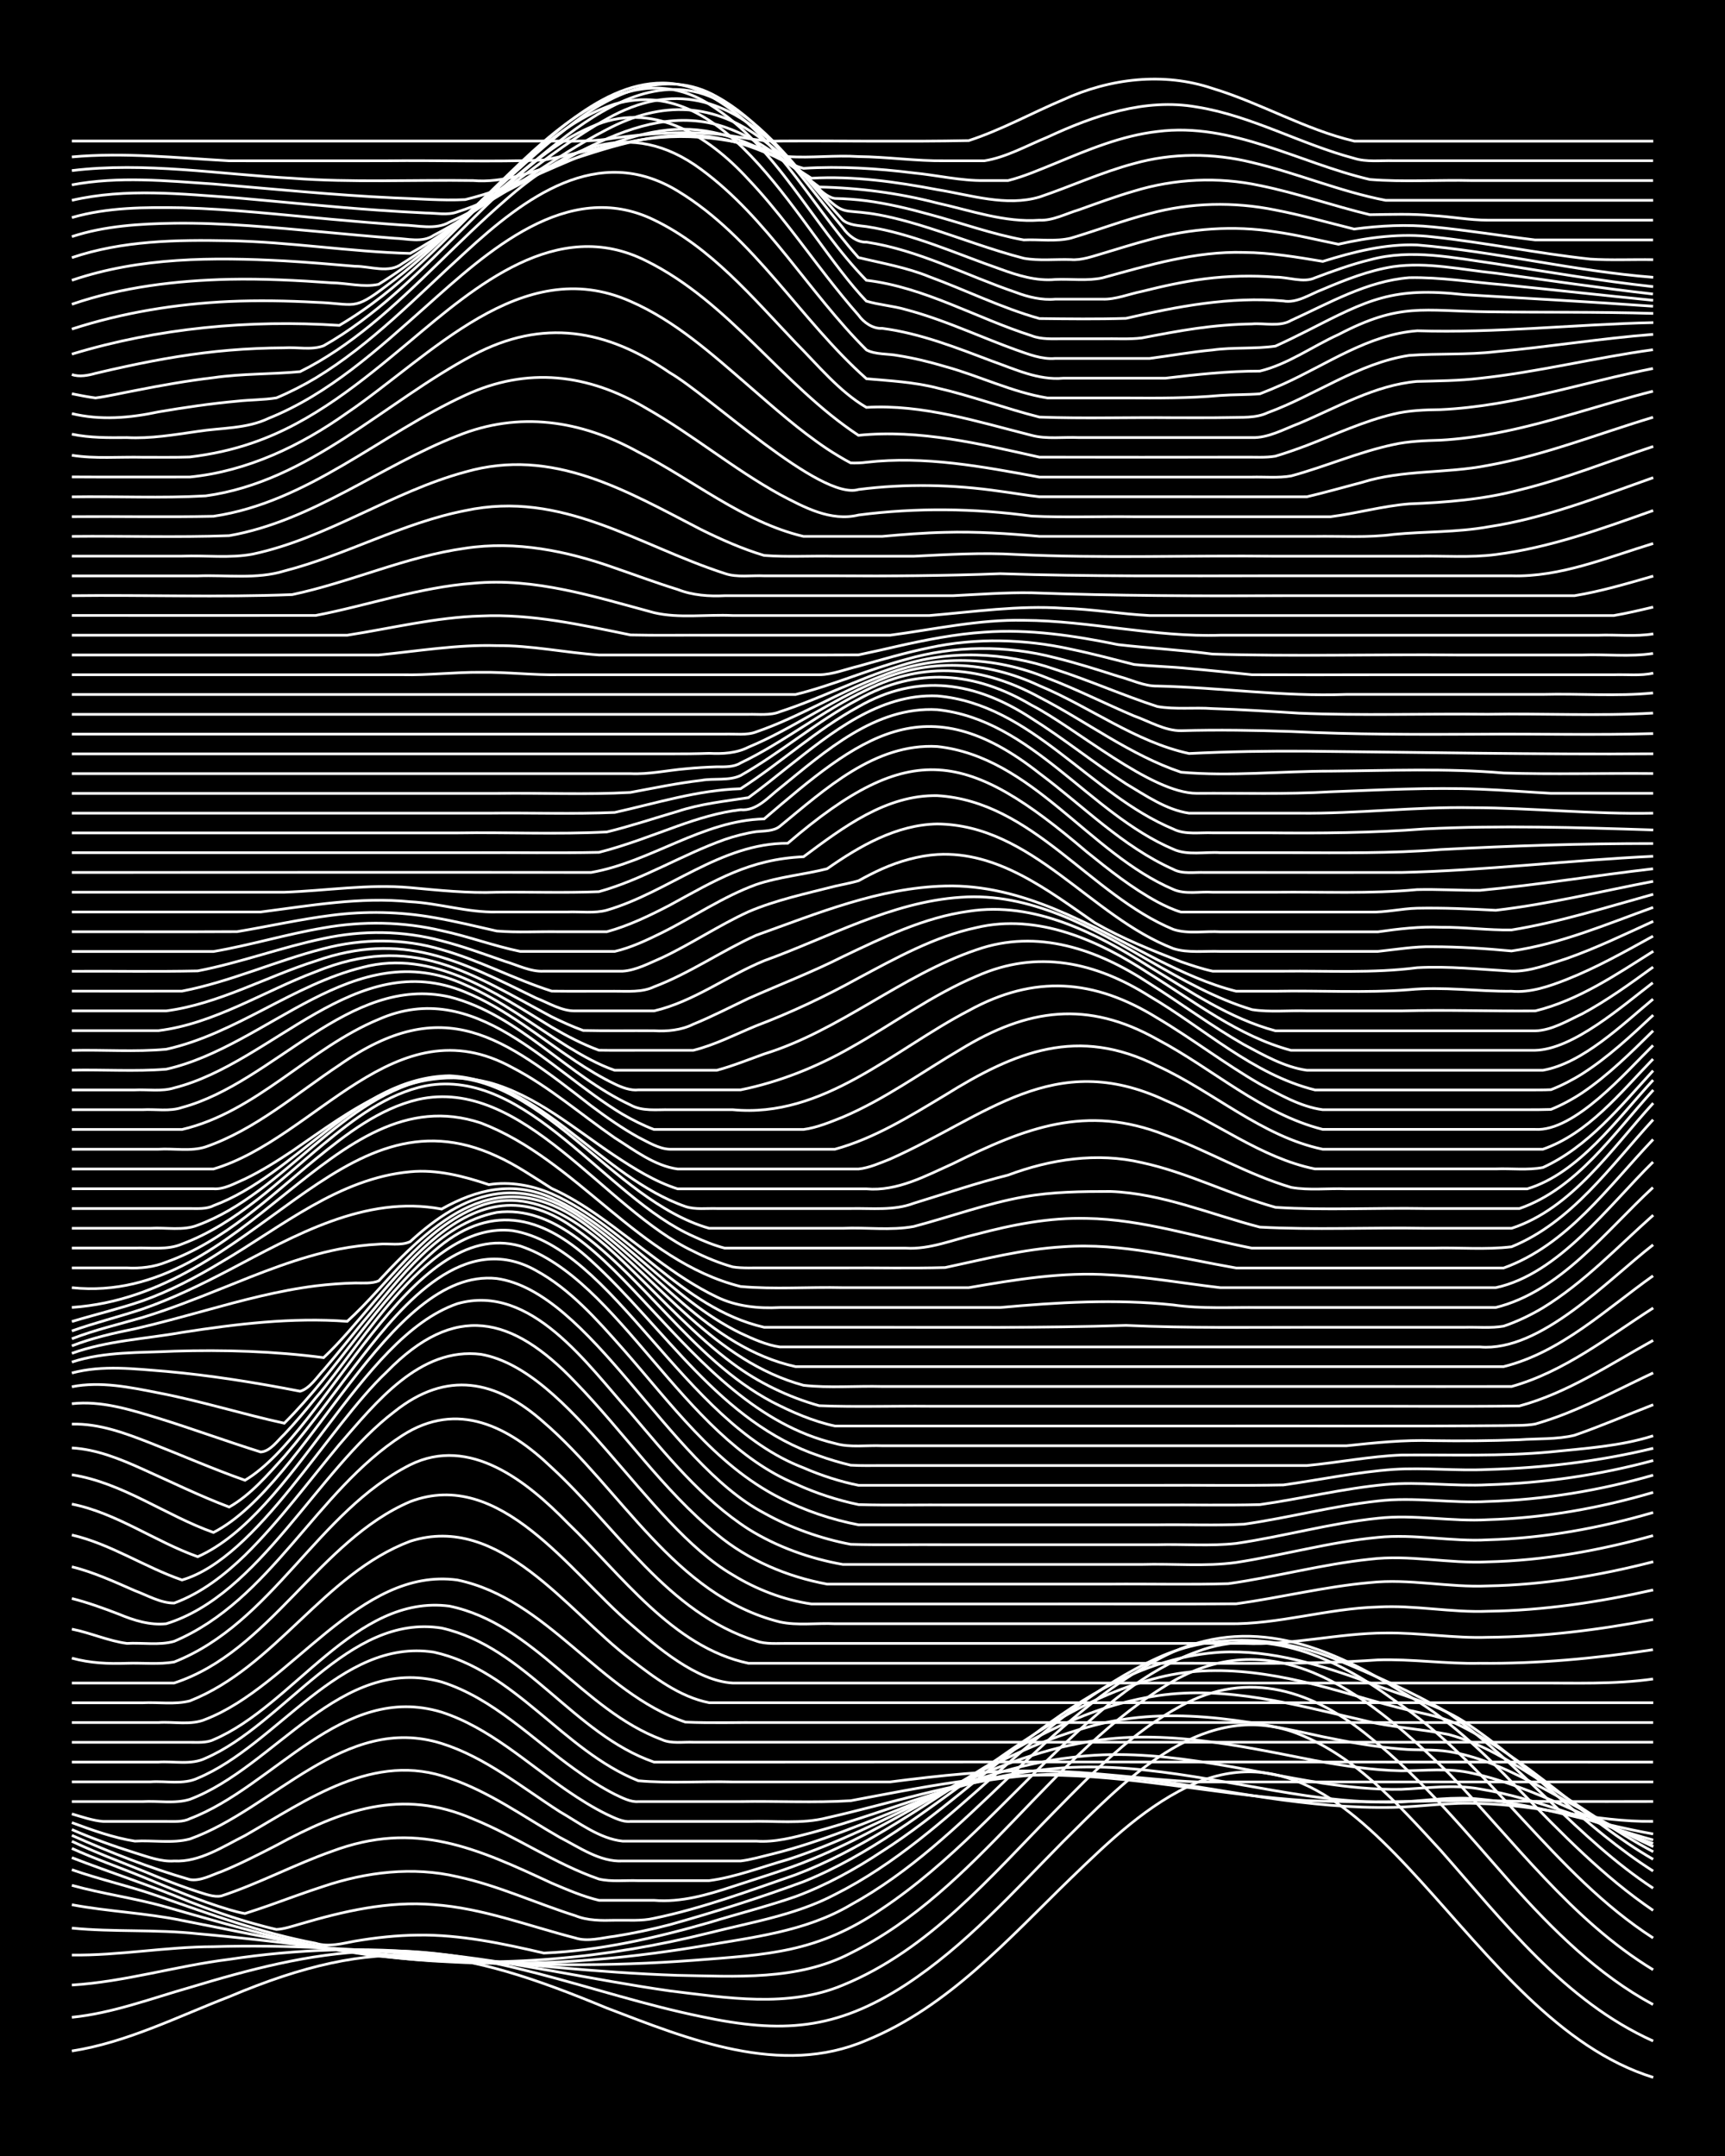 <?xml version="1.0" encoding="UTF-8"?><svg id="a" xmlns="http://www.w3.org/2000/svg" width="1920" height="2400" viewBox="0 0 192 240"><defs><style>.b{fill:none;stroke:#fff;stroke-miterlimit:10;stroke-width:.3px;}.c{stroke-width:0px;}</style></defs><rect class="c" x="0" width="192" height="240"/><path class="b" d="M8,228.31c6.13-.95,11.78-3.83,17.51-6.04,16.72-7.08,25.74-5.5,42.03,1.26,9.06,3.46,19.36,7.7,28.9,3.59,9.13-3.72,15.84-11.34,22.77-18.06,4.2-4.05,8.57-8.31,14.01-10.63,19.63-7.98,29.94,26.39,50.79,32.82"/><path class="b" d="M8,224.56c4.5-.45,8.81-2.09,13.13-3.32,6.55-1.98,13.27-3.78,20.14-4.02,12.7-.62,24.55,4.76,36.78,7.26,8.93,1.9,14.95,1.54,22.77-3.55,6.62-4.34,11.98-10.33,17.51-15.93,6.63-6.57,15.13-15.61,25.39-12.28,6.83,2.39,11.86,8.08,16.64,13.27,6.99,7.92,13.77,16.77,23.64,21.21"/><path class="b" d="M8,220.97c5.9-.36,11.65-2.14,17.51-2.86,7.52-1.14,15.2-1.41,22.77-.64,8.83.85,17.5,2.9,26.27,4.15,6.36.77,13.16,1.92,19.26-.64,9.62-3.93,16.51-12.17,23.64-19.4,4.25-4.32,8.62-8.81,14.01-11.69,7.49-4.12,14.8-1.66,21.01,3.49,5.92,4.73,10.77,10.65,15.76,16.3,4.6,5.14,9.64,10.16,15.76,13.46"/><path class="b" d="M8,217.63c5.25.07,10.5-.92,15.76-.93,8.18-.25,16.38.28,24.52,1.02,9.03.82,18.08,1.87,27.14,2.17,6.47.11,13.34.62,19.26-2.47,14.3-7.07,22.26-22.32,35.9-30.28,11.92-6.8,22.31,2.14,30.65,10.23,7.29,7.56,13.66,16.36,22.77,21.9"/><path class="b" d="M8,214.63c4.64.46,9.37.12,14.01.63,9.06.79,18.08,2.2,27.14,2.86,9.31.73,18.7.8,28.02.1,8.37-.65,13.79-.83,21.01-5.75,7.55-5.05,13.59-11.99,20.14-18.2,4.4-4.13,9.12-8.33,14.89-10.4,7.73-2.94,15.66.76,21.89,5.34,10.94,7.34,17.78,19.36,28.9,26.52"/><path class="b" d="M8,212.03c4.04.76,8.23.91,12.26,1.75,9.85,1.93,19.71,4.17,29.77,4.61,9.36.52,18.78-.2,28.02-1.75,5.67-.98,11.59-1.61,16.64-4.6,13.18-7.23,21.58-20.94,35.02-27.75,9.28-4.61,18.1-1.11,26.27,4.02,5.03,2.76,9.2,6.82,13.13,10.94,4.64,4.77,9.35,9.65,14.89,13.41"/><path class="b" d="M8,209.87c3.45.96,7.07,1.43,10.51,2.42,8.34,2.37,16.72,4.86,25.39,5.63,11.72,1.19,23.61.09,35.02-2.75,4.72-1.2,9.66-1.99,14.01-4.28,13.39-6.72,22.24-20.08,35.9-26.33,6.38-2.94,13.76-2.38,20.14.27,4.16,1.73,8.38,3.59,12.26,5.88,8.18,5.76,14.39,13.96,22.77,19.48"/><path class="b" d="M8,208.13c3.15,1.11,6.49,1.84,9.63,2.95,5.74,2,11.52,4.12,17.51,5.24,1.43.46,2.96.02,4.38-.24,2.28-.39,4.69-.65,7-.67,4.73-.07,9.43.94,14.01,2,6.23-.26,12.41-1.68,18.39-3.39,3.18-.98,6.49-1.81,9.63-2.9,3.38-1.25,6.63-3.04,9.63-5.03,12.01-7.66,22.61-21.21,37.65-22.17,5.72-.31,11.33,1.47,16.64,3.42,3.49,1.41,7.32,2.27,10.51,4.32,7.45,4.93,13.46,11.82,21.02,16.62"/><path class="b" d="M8,206.79c4.34,1.68,8.83,3.12,13.13,4.92,2.27.88,4.66,1.73,7,2.39.79.22,1.83.5,2.63.68.82-.03,1.85-.38,2.63-.6,4.81-1.42,9.84-2.59,14.89-2.16,5.41.38,10.55,2.38,15.76,3.71,1.38.46,2.98-.03,4.38-.19,2.02-.32,4.15-.77,6.13-1.29,5-1.4,10.02-2.99,14.89-4.79,14.42-5.8,24.81-19.44,40.28-22.9,7.35-1.6,14.84.33,21.89,2.42,1.69.49,3.54,1,5.25,1.41,1.73.39,3.63.74,5.25,1.5,8.01,3.88,14.22,10.64,21.89,15.08"/><path class="b" d="M8,205.76c2.55,1.16,5.29,2.11,7.88,3.17,3.15,1.3,6.36,2.68,9.63,3.65.47.14,1.28.36,1.75.43.8-.25,1.84-.61,2.63-.88,2-.71,4.11-1.5,6.13-2.15,4.76-1.6,9.95-2.23,14.89-1.07,4.51.97,8.75,2.96,13.13,4.34,1.36.56,2.93.55,4.38.51,1.41-.03,3,.11,4.38-.22,5.38-1.11,10.59-3.06,15.76-4.85,14.05-5.33,25.02-17.69,40.28-19.93,7.69-1.14,15.33,1.01,22.77,2.71,3.14.82,6.47.97,9.63,1.61,3.8,1.02,7.23,3.21,10.51,5.33,4.01,2.64,8.02,5.45,12.26,7.72"/><path class="b" d="M8,204.97c3.13,1.47,6.45,2.67,9.63,4,1.39.56,2.95,1.15,4.38,1.61.8.24,1.79.65,2.63.47,4.17-1.37,8.12-3.49,12.26-4.95,9.33-3.51,16.1-.38,24.52,3.53,1.67.71,3.48,1.49,5.25,1.91,2,0,4.13,0,6.13,0,3,.25,5.94-.61,8.76-1.54,2.9-.96,5.93-1.85,8.76-3.02,10.5-4.27,19.63-11.65,30.65-14.69,8.64-2.54,17.68-.86,26.27,1.04,2.87.59,5.84,1.14,8.76,1.37,1.7.16,3.56.01,5.25.28,3.73.59,7.21,2.33,10.51,4.09,4.04,2.19,8.07,4.59,12.26,6.49"/><path class="b" d="M8,204.31c4.25,1.89,8.66,3.63,13.13,4.92,1.17.2,2.42-.51,3.5-.88,2.06-.84,4.15-1.91,6.13-2.93,7.23-3.92,13.89-6.42,21.89-2.94,4.79,1.94,9.12,5,14.01,6.69,1.38.33,2.97.12,4.38.18,2.6,0,5.28,0,7.88,0,2.96-.39,5.88-1.54,8.76-2.35,11.08-3.58,20.85-10.73,32.4-12.92,8.77-1.81,17.65.21,26.27,1.9,3.16.58,6.42,1.08,9.63,1.14,2.6,0,5.31-.34,7.88.27,7.07,1.55,13.36,5.44,20.14,7.83"/><path class="b" d="M8,203.66c2.25.99,4.66,1.85,7.01,2.59,1.38.42,2.91,1.02,4.38.91,2.83.15,5.43-1.61,7.88-2.83,6.96-3.98,14.39-9.44,22.77-6.37,4.41,1.48,8.26,4.28,12.26,6.57,2.17,1.1,4.47,2.76,7,2.63,3.19,0,6.45,0,9.63,0,1.1,0,2.4,0,3.5,0,1.12-.13,2.41-.51,3.5-.77,11.33-2.8,21.55-9.41,33.27-10.75,9.44-1.25,18.76,1.39,28.02,2.86,2.87.43,5.85.74,8.76.68,2.89-.12,5.87-.57,8.76-.03,6.62,1.08,12.81,3.95,19.26,5.67"/><path class="b" d="M8,202.89c2.25.83,4.63,1.69,7.01,2.06,2-.12,4.19.28,6.13-.24,9.32-3.33,17.2-14.01,28.02-10.63,4.86,1.53,8.9,4.87,13.13,7.58,2.17,1.25,4.46,3.02,7,3.29,4.95,0,9.94,0,14.89,0,2.06.15,4.16-.41,6.13-.93,2.33-.62,4.72-1.38,7-2.14,6.27-2.1,12.64-4.29,19.26-4.93,9.74-1.08,19.33,1.55,28.9,2.95,3.45.49,7.02.82,10.51.69,2.89-.16,5.86-.64,8.76-.31,6.53.6,12.83,2.73,19.26,3.87"/><path class="b" d="M8,201.92c1.09.32,2.36.76,3.5.84,1.11,0,2.4,0,3.5,0,1.11,0,2.4,0,3.5,0,.82,0,1.88.08,2.63-.31,9.38-3.54,16.92-15.22,28.02-11.86,5.3,1.72,9.49,5.67,14.01,8.76,1.35.93,2.9,1.9,4.38,2.62.76.35,1.76.88,2.63.79,4.36,0,8.77,0,13.13,0,2.89-.1,5.93.32,8.76-.41,6.98-1.57,13.86-3.87,21.01-4.57,9.4-1.07,18.76.98,28.02,2.36,4.62.67,9.34,1.15,14.01,1.05,3.19-.07,6.43-.61,9.63-.42,6.46.13,12.8,2.07,19.26,1.98"/><path class="b" d="M8,200.55c2.6,0,5.28,0,7.88,0,1.7-.1,3.61.26,5.25-.25,9.48-3.58,16.77-16.17,28.02-13.07,5.75,1.82,10.08,6.35,14.89,9.77,1.34.97,2.9,1.98,4.38,2.73.76.36,1.76.9,2.63.82,3.77,0,7.61,0,11.38,0,4.06-.07,8.21.15,12.26-.1,7.8-1.46,15.66-3.14,23.64-2.82,9.1.27,18.07,2.25,27.14,2.81,6.11.25,12.28.08,18.39-.04,6.7.2,13.44.14,20.14.14"/><path class="b" d="M8,198.35c2.89,0,5.86,0,8.76,0,1.7-.12,3.67.34,5.25-.41,8.86-3.69,15.82-15.62,26.27-14.03,9.05,2,14.36,10.96,22.77,14.32,3.46.31,7.03.04,10.51.13,5.82,0,11.69,0,17.51,0,5.5-.7,11.08-1.33,16.64-1.21,5.85,0,11.68.97,17.51,1.21,16.92,0,33.86,0,50.79,0"/><path class="b" d="M8,196.15c3.19,0,6.45,0,9.63,0,1.7-.12,3.68.35,5.25-.43,8.81-3.81,15.8-16.14,26.27-14.49,9.4,2.12,14.7,11.82,23.64,14.92,3.77,0,7.61,0,11.38,0,33.27-.03,66.55,0,99.82,0"/><path class="b" d="M8,193.95c3.19,0,6.45,0,9.63,0,1.11,0,2.4,0,3.5,0,.82,0,1.87.08,2.63-.29,8.92-3.78,15.74-16.25,26.27-14.87,9.44,1.97,14.8,11.56,23.64,14.86,1.04.48,2.39.24,3.5.29,2,0,4.13,0,6.13,0,33.56,0,67.13,0,100.7,0"/><path class="b" d="M8,191.75c3.19,0,6.45,0,9.63,0,1.7-.12,3.66.33,5.25-.36,9.57-3.7,17.07-16.99,28.02-15.51,10.06,2.09,15.82,12.54,25.39,15.82,2.89.13,5.87.02,8.76.05,32.98,0,65.97,0,98.95,0"/><path class="b" d="M8,189.55c2.6,0,5.28,0,7.88,0,1.7-.09,3.59.22,5.25-.21,9.58-3.78,14.88-14.13,24.52-17.77,9.99-3.19,17.49,7.8,24.52,13.12,2.6,2,5.47,4.21,8.76,4.85,5.53,0,11.11,0,16.64,0,29.48,0,58.96,0,88.44,0"/><path class="b" d="M8,187.35c3.77,0,7.61,0,11.38,0,10.64-3.46,16.12-15.86,26.27-20.19,10.03-3.83,17.83,7.93,24.52,13.61,2.95,2.57,7.36,6.35,11.38,6.58,4.65,0,9.36,0,14.01,0,18.68,0,37.36,0,56.04,0,6.41,0,12.86,0,19.26,0,4.37-.02,8.8.17,13.13-.45"/><path class="b" d="M8,184.58c2.05.56,4.02.64,6.13.57,1.71-.06,3.57.15,5.25-.14,10.95-4.32,15.94-16.72,26.27-21.95,6.66-3.29,13.03,1.87,17.51,6.45,5.94,5.7,11.68,13.85,20.14,15.64,3.77,0,7.61,0,11.38,0,11.67,0,23.36,0,35.02,0,7.88-.03,15.78.18,23.64-.37,3.78-.13,7.6.46,11.38.37,6.44.07,12.9-.54,19.26-1.51"/><path class="b" d="M8,181.35c2.04.4,4.08,1.32,6.13,1.59,1.7-.1,3.61.24,5.25-.23,10.83-4.59,15.75-16.69,25.39-22.91,6.17-3.97,11.89-.99,16.64,3.57,7.27,6.68,12.89,16.21,22.77,19.3,1.06.39,2.4.25,3.5.27,2,0,4.13,0,6.13,0,14.88,0,29.78,0,44.66,0,5.28.24,10.49-1.15,15.76-1.16,3.78-.05,7.6.61,11.38.48,6.16-.05,12.34-.82,18.39-1.98"/><path class="b" d="M8,177.94c1.75.44,3.57,1.1,5.25,1.75,1.65.69,3.44,1.25,5.25,1.06,10.4-3.2,16.82-17.09,25.39-23.6,5.82-4.65,11.34-3.55,16.64,1.18,8.62,7.43,14.52,19.28,26.27,22.22,1.96.43,4.13.1,6.13.2,14.59,0,29.19,0,43.78,0,5.58.1,11.05-1.71,16.64-1.86,4.08-.24,8.18.64,12.26.47,6.18-.08,12.37-1.01,18.39-2.37"/><path class="b" d="M8,174.41c2.4.59,4.75,1.67,7.01,2.66,1.38.51,2.88,1.4,4.38,1.38,2.99-1.09,5.62-3.14,7.88-5.33,3.83-3.77,7.08-8.21,10.51-12.33,4.02-4.62,8.93-10.88,15.76-10.03,9.98,1.77,18.3,18.9,28.02,24.55,2.63,1.62,5.69,2.8,8.76,3.24,2.3,0,4.7,0,7,0,6.12,0,12.27,0,18.39,0,7.29-.02,14.61.04,21.89-.02,4.96-.69,9.89-1.92,14.89-2.36,4.37-.47,8.76.57,13.13.37,6.2-.11,12.39-1.15,18.39-2.69"/><path class="b" d="M8,170.87c4.32,1,8.1,3.58,12.26,5.01,8.36-2.43,16.23-17.01,22.77-23.15,7.59-7.79,13.96-6.28,21.01,1.13,5.36,5.51,9.77,12.04,15.76,16.93,3.49,2.9,7.82,4.73,12.26,5.55,3.19,0,6.45,0,9.63,0,7.29,0,14.6,0,21.89,0,4.36-.04,8.78.08,13.13-.05,5.27-.74,10.47-2.17,15.76-2.72,4.37-.54,8.76.51,13.13.29,6.21-.14,12.41-1.25,18.39-2.92"/><path class="b" d="M8,167.43c5,1,9.25,4.17,14.01,5.86,10.72-4.77,17.92-24.37,28.9-28.17,8.2-2.33,14.49,6.82,19.26,12.13,3.97,4.66,7.94,9.61,13.13,12.96,3.17,1.98,6.83,3.29,10.51,3.94,3.19,0,6.45,0,9.63,0,7.87,0,15.77,0,23.64,0,3.47-.11,7.06.26,10.51-.22,5.26-.81,10.45-2.29,15.76-2.79,4.07-.42,8.18.5,12.26.27,6.22-.17,12.42-1.3,18.39-3.04"/><path class="b" d="M8,164.17c5.66.88,10.43,4.53,15.76,6.42,10.52-5.37,19.48-29.54,31.52-28.27,10.37,1.45,19.09,20.52,29.77,26.11,2.97,1.66,6.29,2.84,9.63,3.48,3.48.1,7.03.01,10.51.04,7.87,0,15.77,0,23.64,0,2.89-.08,5.89.18,8.76-.14,5.27-.77,10.46-2.25,15.76-2.8,4.07-.46,8.18.4,12.26.16,6.22-.18,12.43-1.28,18.39-3.04"/><path class="b" d="M8,161.18c2.75.15,5.4,1.24,7.88,2.36,3.17,1.42,6.37,2.99,9.63,4.22,2.39-1.34,4.31-3.62,6.13-5.62,3.07-3.57,5.86-7.54,8.76-11.25,4.45-5.7,11.31-13.94,19.26-9.46,3.81,2.08,6.79,5.47,9.63,8.68,5.3,6.01,10.21,12.92,17.51,16.63,2.73,1.4,5.74,2.42,8.76,3,3.19,0,6.45,0,9.63,0,7.87,0,15.77,0,23.64,0,3.18-.05,6.45.1,9.63-.07,4.97-.71,9.89-2.03,14.89-2.58,4.06-.49,8.19.28,12.26.05,6.21-.19,12.42-1.21,18.39-2.93"/><path class="b" d="M8,158.53c3.03-.09,5.98,1.02,8.76,2.11,3.48,1.36,6.98,2.9,10.51,4.14,9.11-5.38,18.43-29.53,30.65-26.07,11.01,3.7,17.95,21.21,30.65,26.48,2.21,1.02,4.63,1.81,7,2.3,3.48.1,7.03.01,10.51.04,7.58,0,15.19,0,22.77,0,3.77-.03,7.61.06,11.38-.04,4.67-.66,9.31-1.81,14.01-2.24,3.77-.34,7.61.23,11.38.03,6.19-.18,12.41-1.08,18.39-2.7"/><path class="b" d="M8,156.26c3.28-.37,6.53.67,9.63,1.61,3.79,1.18,7.59,2.57,11.38,3.76,1.08-.05,1.9-1.29,2.63-1.96,1.16-1.22,2.45-2.75,3.5-4.06,5.28-6.07,12.78-19.67,21.89-18.62,11.2,1.83,19.02,21.32,32.4,26.4,1.93.84,4.06,1.54,6.13,1.95,3.48,0,7.03,0,10.51,0,7.58,0,15.19,0,22.77,0,4.65-.03,9.36.06,14.01-.04,4.07-.57,8.16-1.44,12.26-1.73,3.48-.22,7.03.18,10.51.01,6.17-.17,12.38-.9,18.39-2.36"/><path class="b" d="M8,154.37c3.2-.63,6.49.06,9.63.68,4.7.9,9.34,2.36,14.01,3.38,5.98-5.96,10.26-13.55,16.64-19.14,6.11-5.36,11.84-4.16,17.51,1.04,8.21,7.48,14.37,18.02,25.39,21.73,1.08.39,2.39.78,3.5,1.04,1.1.07,2.4.04,3.5.04,2.6,0,5.28,0,7.88,0,8.16,0,16.35,0,24.52,0,4.95,0,9.94,0,14.89,0,3.48-.33,7-1.03,10.51-1.17,5.53-.05,11.12.17,16.64-.35,3.79-.39,7.73-.63,11.38-1.79"/><path class="b" d="M8,152.84c3.42-.92,7.03-.45,10.51-.18,4.98.45,9.98,1.25,14.89,2.21,1.08-.29,1.9-1.61,2.63-2.38,1.44-1.68,2.98-3.61,4.38-5.33,4.11-4.8,8.3-10.9,14.89-12.2,12.68-1.57,20.56,21.65,37.65,25.72,1.65.49,3.55.18,5.25.26,2.89,0,5.86,0,8.76,0,8.45,0,16.94,0,25.39,0,5.82,0,11.69,0,17.51,0,3.17-.34,6.43-.67,9.63-.57,3.19.05,6.45.02,9.63-.1,2-.15,4.18-.02,6.13-.5,2.93-1.01,5.86-2.28,8.76-3.4"/><path class="b" d="M8,151.62c3.65-1.19,7.59-1.02,11.38-1.21,5.54-.17,11.14,0,16.64.72,7.3-6.79,15.28-22.53,27.14-14.93,8.45,5.55,13.74,15.04,22.77,19.85,2.19,1.13,4.58,2.18,7.01,2.69,1.1,0,2.4,0,3.5,0,12.84,0,25.69,0,38.53,0,10.79-.02,21.61.05,32.4-.04,1.09-.04,2.42.02,3.5-.18,1.11-.32,2.43-.77,3.5-1.2,3.27-1.3,6.45-3,9.63-4.49"/><path class="b" d="M8,150.65c3.92-1.42,8.18-1.6,12.26-2.33,6.06-.94,12.25-1.69,18.39-1.23,4.59-4.16,8.14-9.92,14.01-12.53,6.66-3.12,12.99,2.22,17.51,6.66,3.7,3.58,7.24,7.48,11.38,10.56,2.86,2.13,6.2,3.74,9.63,4.7,4.06.16,8.19.02,12.26.06,15.17,0,30.36,0,45.53,0,6.7-.02,13.44.05,20.14-.03,5.37-1.45,10.07-4.63,14.89-7.3"/><path class="b" d="M8,149.82c2.23-.87,4.66-1.43,7.01-1.9,2.62-.6,5.29-1.34,7.88-2.05,4.02-1.11,8.12-2.21,12.26-2.73,1.4-.17,2.97-.29,4.38-.32.79-.01,1.88.09,2.63-.24,7.03-7.57,13.98-13.4,23.64-5.8,7.75,5.93,13.81,14.77,23.64,17.43,2.87.32,5.87.05,8.76.13,5.24,0,10.52,0,15.76,0,12.84,0,25.69,0,38.53,0,5.24,0,10.52.01,15.76,0,5.85-1.64,10.72-5.51,15.76-8.74"/><path class="b" d="M8,149.03c2.54-.99,5.27-1.62,7.88-2.38,2.95-.9,5.9-2.06,8.76-3.21,4.27-1.71,8.6-3.51,13.13-4.4,1.39-.27,2.96-.47,4.38-.54,1.11-.11,2.46.2,3.5-.28,6.04-5.57,12.11-7.59,19.26-2.54,7.89,5.36,13.89,14.3,23.64,16.45,2.89,0,5.86,0,8.76,0,16.34,0,32.69,0,49.03,0,6.99,0,14.02,0,21.01,0,6.4-1.59,11.39-6.38,16.64-10.11"/><path class="b" d="M8,148.16c2.56-.92,5.3-1.59,7.88-2.45,3.31-1.15,6.53-2.72,9.63-4.34,7.25-3.81,15.14-8.39,23.64-6.78,3.95-2.22,7.96-3.16,12.26-1.24,7.92,3.61,13.21,11.23,21.01,15.05,1.35.63,2.89,1.33,4.38,1.54.79,0,1.84,0,2.63,0,2.89,0,5.86,0,8.76,0,8.75,0,17.52,0,26.27,0,13.42,0,26.86,0,40.28,0,6.72.57,14.21-7.46,19.26-11.37"/><path class="b" d="M8,147.11c2.59-.78,5.32-1.43,7.88-2.31,3.04-1.09,5.99-2.64,8.76-4.31,6.66-3.89,13.06-9.33,21.01-10.05,2.98-.29,5.96.49,8.76,1.43,2.35-.37,4.84.08,7,1.02,8.54,3.77,14.32,12.72,23.64,14.86,4.07,0,8.19,0,12.26,0,9.33-.01,18.69.1,28.02-.21,6.99.32,14.02.2,21.02.21,5.53,0,11.11,0,16.64,0,1.4-.04,2.99.12,4.38-.13,1.47-.49,3.05-1.25,4.38-2.05,4.55-2.79,8.29-6.77,12.26-10.3"/><path class="b" d="M8,145.54c20.48-1.41,29.82-24.94,47.28-16.84,2.13.95,4.16,2.36,6.13,3.6,1.81.8,3.63,1.94,5.25,3.08,4.32,3.04,8.34,6.7,13.13,9,2.17,1.05,4.63,1.3,7,1.17,2.6,0,5.28,0,7.88,0,5.53,0,11.11,0,16.64,0,6.38-.58,12.86-.97,19.26-.29,3.17.46,6.44.25,9.63.29,4.95,0,9.94,0,14.89,0,3.77,0,7.61,0,11.38,0,7.19-1.77,12.28-8.53,17.51-13.36"/><path class="b" d="M8,143.34c19.45,2.02,28.88-23.87,45.53-18.33,10.76,4.11,17.48,15.32,28.9,18.2,3.75.34,7.62.04,11.38.13,4.65,0,9.36,0,14.01,0,5.19-.9,10.48-1.78,15.76-1.42,4.09.21,8.2.95,12.26,1.42,5.82,0,11.69,0,17.51,0,4.36,0,8.77,0,13.13,0,6.99-1.49,12.6-9.16,17.51-13.99"/><path class="b" d="M8,141.14c2.01,0,4.12,0,6.13,0,1.46.08,3.02-.09,4.38-.65,6.44-2.29,11.45-7.23,16.64-11.48,3.39-2.76,7.05-5.6,11.38-6.62,11.65-2.61,20.81,12.26,30.65,16.9,1.35.69,2.92,1.33,4.38,1.74,1.09.18,2.4.09,3.5.11,2.89,0,5.86,0,8.76,0,3.77-.03,7.61.07,11.38-.04,4.33-.92,8.7-2.06,13.13-2.31,6.51-.48,12.9,1.25,19.26,2.36,7.29,0,14.6,0,21.89,0,2.59,0,5.29,0,7.88,0,7.07-2.55,11.64-9.05,16.64-14.31"/><path class="b" d="M8,138.93c2.3,0,4.7,0,7.01,0,1.71-.06,3.64.25,5.25-.45,6.11-2.28,10.82-7.06,15.76-11.13,3.36-2.76,7.03-5.61,11.38-6.48,11.3-2.08,20.03,12.44,29.77,16.75,1.06.5,2.36,1.03,3.5,1.32,2,0,4.13,0,6.13,0,4.65,0,9.36,0,14.01,0,2.68.17,5.3-.96,7.88-1.55,3.98-1.06,8.12-1.87,12.26-1.76,6.26.1,12.3,2.11,18.39,3.31,6.7,0,13.44,0,20.14,0,2.88-.09,5.89.2,8.76-.15,6.69-2.73,11.03-8.99,15.76-14.15"/><path class="b" d="M8,136.73c2.89,0,5.86,0,8.76,0,1.7-.11,3.64.3,5.25-.35,9.68-3.57,16.03-14.58,26.27-16.38,11.62-1.29,19.73,13.63,30.65,16.73,4.95,0,9.94,0,14.89,0,2.59-.12,5.34.27,7.88-.2,4.07-1.07,8.1-2.56,12.26-3.3,3.15-.57,6.44-.6,9.63-.6,5.75.21,11.13,2.55,16.64,3.97,6.09.33,12.28.02,18.39.13,3.18,0,6.45,0,9.63,0,6.73-2.2,11.16-8.9,15.76-13.93"/><path class="b" d="M8,134.53c3.19,0,6.45,0,9.63,0,1.11,0,2.4,0,3.5,0,.82,0,1.88.08,2.63-.32,9.26-3.44,15.95-14.27,26.27-14.46,10.27.54,16.88,11.28,26.27,14.56,1.07.36,2.4.18,3.5.22,1.4,0,2.97,0,4.38,0,3.48,0,7.03,0,10.51,0,2.32-.05,4.79.26,7-.58,3.47-1.06,6.98-2.26,10.51-3.14,4.72-1.77,9.93-2.56,14.89-1.39,5.12,1.1,9.85,3.58,14.89,4.98,5.5.35,11.11.03,16.64.13,3.48,0,7.03,0,10.51,0,6.41-2.24,10.48-8.36,14.89-13.19"/><path class="b" d="M8,132.33c5.24,0,10.52,0,15.76,0,1.19.1,2.44-.64,3.5-1.09,1.79-.86,3.61-2,5.25-3.1,6.75-4.64,13.16-9.8,21.89-7.65,5.28,1.44,9.54,5.17,14.01,8.15,2.17,1.44,4.51,2.91,7.01,3.7,2,0,4.13,0,6.13,0,4.95,0,9.94,0,14.89,0,3.43.3,6.6-1.45,9.63-2.81,8-3.96,14.81-6.68,23.64-3.18,4.73,1.75,9.16,4.39,14.01,5.83,1.97.35,4.13.08,6.13.16,3.18,0,6.45,0,9.63,0,3.48,0,7.03,0,10.51,0,5.75-1.74,10.06-7.83,14.01-12.11"/><path class="b" d="M8,130.13c5.24,0,10.52,0,15.76,0,11.38-3.37,20.21-18.48,33.27-11.29,4.08,2.11,7.62,5.21,11.38,7.81,2.15,1.35,4.44,3.13,7.01,3.48,4.65,0,9.36,0,14.01,0,2,0,4.13,0,6.13,0,1.16-.11,2.43-.68,3.5-1.1,10.76-4.78,18.21-12.34,30.65-6.54,5.59,2.35,10.63,6.41,16.64,7.63,4.07,0,8.19,0,12.26,0,2.59,0,5.29,0,7.88,0,1.7-.07,3.58.17,5.25-.16,5.01-2.29,8.61-6.79,12.26-10.78"/><path class="b" d="M8,127.93c3.19,0,6.45,0,9.63,0,1.7-.11,3.62.27,5.25-.26,5.55-1.92,10.06-5.9,14.89-9.11,11.67-8.17,18.25-3.08,28.02,4.53,1.64,1.23,3.46,2.51,5.25,3.5,1.06.53,2.29,1.3,3.5,1.34,3.19,0,6.45,0,9.63,0,2.89,0,5.86,0,8.76,0,4.41-1.21,8.37-3.69,12.26-6.02,7.82-4.88,14.8-7.71,23.64-3.25,6.2,2.83,11.62,7.85,18.39,9.27,3.77,0,7.61,0,11.38,0,4.36,0,8.77,0,13.13,0,5.06-1.76,8.63-6.3,12.26-10.04"/><path class="b" d="M8,125.73c4.07,0,8.19,0,12.26,0,8.31-1.94,14.15-9.06,21.89-12.26,10.7-4.72,18.83,5.6,27.14,10.56,1.06.62,2.35,1.27,3.5,1.7,1.41,0,2.97,0,4.38,0,2.89,0,5.86,0,8.76,0,1.1,0,2.4,0,3.5,0,1.47-.19,3.01-.83,4.38-1.38,4.65-1.97,8.8-5.01,13.13-7.55,7.44-4.54,14.09-5.49,21.89-1.09,6.14,3.24,11.54,8.27,18.39,10.01,3.48,0,7.03,0,10.51,0,4.36,0,8.77,0,13.13,0,4.4.28,10.15-6.42,13.13-9.35"/><path class="b" d="M8,123.53c2.6,0,5.28,0,7.88,0,1.41-.08,3.03.22,4.38-.25,10.25-2.76,18.57-14.83,29.77-12.31,7.75,1.98,13.04,8.72,20.14,12.03,1.3.74,2.95.5,4.38.53,2.3,0,4.7,0,7,0,10.09.97,17.89-6.67,26.27-11.03,7.33-4.03,13.97-3.53,21.01.83,3.86,2.29,7.49,5.09,11.38,7.33,2.18,1.16,4.53,2.54,7.01,2.87,3.48,0,7.03,0,10.51,0,4.07,0,8.19,0,12.26,0,.76,0,1.86,0,2.63-.03,1.16-.46,2.47-1.17,3.5-1.86,2.87-1.94,5.43-4.48,7.88-6.9"/><path class="b" d="M8,121.33c2.3,0,4.7,0,7.01,0,1.41-.07,3.02.2,4.38-.23,10.98-2.77,20.21-15.76,32.4-10.66,4.48,1.83,8.27,5.03,12.26,7.68,1.35.9,2.91,1.85,4.38,2.55.75.37,1.78.76,2.63.65,3.77,0,7.61,0,11.38,0,4.29-.87,8.46-2.54,12.26-4.71,4.67-2.61,9.06-5.87,14.01-7.95,6.73-3,13.22-1.57,19.26,2.25,6.04,3.54,11.46,8.7,18.39,10.42,3.77,0,7.61,0,11.38,0,4.07,0,8.19,0,12.26,0,.76,0,1.86.01,2.63-.03,1.15-.44,2.46-1.12,3.5-1.78,2.85-1.82,5.42-4.22,7.88-6.52"/><path class="b" d="M8,119.13c3.48-.08,7.05.17,10.51-.11,11.37-2.55,20.9-15.08,33.27-9.39,4.07,1.75,7.64,4.54,11.38,6.86,1.63,1,3.44,2.03,5.25,2.65,1.1,0,2.4,0,3.5,0,2.6,0,5.28,0,7.88,0,1.74-.47,3.56-1.2,5.25-1.81,8.46-2.61,15.29-8.77,23.64-11.6,6.81-2.39,13.49-.05,19.26,3.75,3.51,2.21,6.91,4.74,10.51,6.8,2.18,1.16,4.53,2.52,7.01,2.86,3.77,0,7.61,0,11.38,0,4.95,0,9.94,0,14.89,0,4.44-.77,8.85-5.1,12.26-7.92"/><path class="b" d="M8,116.93c3.47-.09,7.05.19,10.51-.13,7.8-1.73,14.16-7.23,21.89-9.13,7.75-2.03,14.71,2.84,21.01,6.67,1.64.96,3.46,1.92,5.25,2.57,1.71.03,3.55,0,5.25.01,1.71,0,3.55,0,5.25,0,2.4-.59,4.72-1.79,7-2.73,3.9-1.48,7.73-3.29,11.38-5.31,4.18-2.23,8.46-4.62,13.13-5.62,6.86-1.63,13.63,1.43,19.26,5.13,5.05,3.13,9.94,6.97,15.76,8.53,4.36,0,8.77,0,13.13,0,4.65,0,9.36,0,14.01,0,4.27-.07,9.79-4.98,13.13-7.52"/><path class="b" d="M8,114.73c3.19,0,6.45,0,9.63,0,6.23-.77,11.71-4.38,17.51-6.56,10.72-4.38,17.08.1,26.27,5.02,1.08.53,2.37,1.12,3.5,1.52,2.6.06,5.28.01,7.88.03,1.47.09,3.05-.06,4.38-.73,2.05-.83,4.13-1.91,6.13-2.86,3.48-1.55,7.11-2.94,10.51-4.66,4.46-2.13,9.06-4.37,14.01-5.05,7.29-1.13,14.16,2.42,20.14,6.19,4.46,2.7,8.92,5.76,14.01,7.12,4.95,0,9.94,0,14.89,0,4.65,0,9.36,0,14.01,0,1.83-.04,3.63-1.14,5.25-1.9,2.74-1.47,5.36-3.37,7.88-5.2"/><path class="b" d="M8,112.53c3.48,0,7.03,0,10.51,0,5.82-.77,11.09-3.8,16.64-5.56,9.65-3.38,16-.04,24.52,4.13,1.37.53,2.87,1.48,4.38,1.43,2.89,0,5.86,0,8.76,0,4.38-1.02,8.13-3.9,12.26-5.59,7.18-2.59,14.14-6.55,21.89-7.06,7.66-.55,14.62,3.36,21.02,7.1,3.62,2.08,7.36,4.2,11.38,5.41,1.98.31,4.13.07,6.13.14,3.48,0,7.03,0,10.51,0,4.94-.14,9.94.05,14.89,0,4.8-1.17,9.01-4.05,13.13-6.64"/><path class="b" d="M8,110.33c4.07,0,8.19.01,12.26,0,5.39-1.04,10.46-3.38,15.76-4.73,4.28-1.13,8.88-1.17,13.13.11,4.19,1.18,8.11,3.3,12.26,4.62,2.3.03,4.7,0,7,.01,1.43-.01,3.05.15,4.38-.49,3.97-1.5,7.53-4,11.38-5.74,6.79-2.43,13.71-5.3,21.01-5.48,8.62-.24,16.23,4.41,23.64,8.2,2.79,1.39,5.73,2.75,8.76,3.51,1.4,0,2.98,0,4.38,0,4.94-.1,9.96.22,14.89-.17,3.77-.37,7.61.21,11.38.17,2.1.19,4.2-.54,6.13-1.3,3.32-1.31,6.51-3.11,9.63-4.83"/><path class="b" d="M8,108.12c4.65-.03,9.36.06,14.01-.04,4.73-.91,9.3-2.63,14.01-3.61,4.31-.94,8.87-.89,13.13.26,2.35.6,4.72,1.47,7.01,2.27,1.39.41,2.91,1.2,4.38,1.11,2.89,0,5.86,0,8.76,0,1.5-.09,3.02-.92,4.38-1.5,3.27-1.54,6.35-3.62,9.63-5.12,3.06-1.31,6.42-2.02,9.63-2.84.78-.18,1.86-.38,2.63-.61.76-.43,1.83-.98,2.63-1.33,1.9-.84,4.05-1.46,6.13-1.59,6.68-.39,12.31,3.98,17.51,7.59,3.02,1.74,6.38,3.09,9.63,4.35,1.08.38,2.38.81,3.5,1.05,2.6,0,5.28,0,7.88,0,4.95-.06,9.97.25,14.89-.39,3.49-.19,7.03.19,10.51.39,2.08.06,4.18-.8,6.13-1.41,3.27-1.15,6.48-2.7,9.63-4.14"/><path class="b" d="M8,105.92c5.24,0,10.52,0,15.76,0,4.1-.7,8.15-1.94,12.26-2.63,4.33-.78,8.85-.7,13.13.31,2.93.62,5.83,1.71,8.76,2.31,1.41,0,2.97,0,4.38,0,2,0,4.12,0,6.13,0,1.8-.41,3.61-1.27,5.25-2.08,3.5-1.74,6.82-4.03,10.51-5.37,2.53-.86,5.31-1.1,7.88-1.75,3.62-2.53,7.73-4.91,12.26-4.99,10.55.11,17.04,10.3,26.27,13.87,1.65.53,3.55.25,5.25.32,2.6,0,5.28,0,7.88,0,3.18,0,6.45,0,9.63,0,2-.21,4.11-.57,6.13-.52,2.9,0,5.87.2,8.76.47,5.45-.78,10.61-3,15.76-4.85"/><path class="b" d="M8,103.72c6.12-.01,12.27.02,18.39-.01,3.48-.58,7-1.38,10.51-1.82,3.76-.49,7.65-.41,11.38.25,2.32.39,4.71.98,7.01,1.5,2.29.19,4.71.04,7,.08,1.71,0,3.55,0,5.25,0,2.42-.66,4.79-1.8,7.01-2.96,5.1-2.78,8.88-5.12,14.89-5.39,4.37-3.25,9.18-6.91,14.89-6.8,10.63.63,16.96,11.03,26.27,14.89,1.63.54,3.56.16,5.25.27,2.89,0,5.87,0,8.76,0,2.89,0,5.87,0,8.76,0,2.29-.33,4.69-.61,7-.51,2.6-.03,5.29.35,7.88.3,5.34-.87,10.56-2.53,15.76-3.97"/><path class="b" d="M8,101.52c6.99,0,14.02,0,21.01,0,5.5-.7,11.07-1.71,16.64-1.14,3.21.16,6.41,1.22,9.63,1.14,2.6,0,5.28,0,7.88,0,1.4-.06,3.01.18,4.38-.2,6.88-2.01,12.71-7.48,20.14-7.45,13.72-11.78,20.03-10.31,33.27.95,2.47,2,5.07,4.06,7.88,5.58.75.4,1.8.9,2.63,1.13.78,0,1.85,0,2.63,0,6.12,0,12.27,0,18.39,0,1.72.05,3.54-.39,5.25-.43,2.89-.06,5.87.08,8.76.23,5.89-.68,11.7-2.11,17.51-3.22"/><path class="b" d="M8,99.32c7.87,0,15.77,0,23.64,0,4.65-.16,9.34-.93,14.01-.51,3.19.29,6.43.64,9.63.51,3.77-.04,7.62.09,11.38-.06,4.88-1.35,9.26-4.12,14.01-5.81,1.07-.37,2.38-.71,3.5-.87.83-.09,1.94-.03,2.63-.6,5.03-4.12,10.56-9.26,17.51-8.88,10.6,1.14,16.88,11.89,26.27,15.9,1.31.6,2.98.22,4.38.32,2.3,0,4.71,0,7,0,5.24-.06,10.54.2,15.76-.29,2.3-.06,4.71.1,7.01.08,6.43-.6,12.85-1.66,19.26-2.4"/><path class="b" d="M8,97.12c19.26,0,38.53-.03,57.79,0,6.63-1.15,12.39-5.8,19.26-5.96,10.6-9.06,17.89-15.15,30.65-5.07,4.87,3.63,9.27,8.18,14.89,10.68,1.02.56,2.39.3,3.5.35,2,0,4.13,0,6.13,0,5.24,0,10.52.01,15.76,0,9.35-.21,18.68-1.36,28.02-1.8"/><path class="b" d="M8,94.92c14.88,0,29.78,0,44.66,0,4.65-.03,9.36.06,14.01-.04,2.96-.75,5.89-1.9,8.76-2.93,2.24-.8,4.63-1.54,7-1.81,1.81.16,3.07-1.4,4.38-2.41,5.03-4.08,10.6-9.12,17.51-8.73,10.54,1.11,16.92,11.57,26.27,15.53,1.58.73,3.56.27,5.25.39,2.6,0,5.28,0,7.88,0,5.54.01,11.11.09,16.64-.35,7.86-.42,15.77-.68,23.64-.67"/><path class="b" d="M8,92.72c14.3,0,28.61,0,42.91,0,5.53-.09,11.12.18,16.64-.11,2.63-.64,5.28-1.53,7.88-2.29,2.53-.84,5.27-1.13,7.88-1.53,1.44-1.05,2.99-2.3,4.38-3.41,4.8-3.79,10.17-8.19,16.64-7.91,10.52.91,16.97,10.96,26.27,14.82,1.3.66,2.97.36,4.38.42,2,0,4.13,0,6.13,0,5.83.06,11.69.01,17.51-.44,8.45-.41,16.94-.16,25.39.12"/><path class="b" d="M8,90.52c15.46,0,30.94,0,46.41,0,4.65-.06,9.37.12,14.01-.08,4.62-1.03,9.24-2.49,14.01-2.64,4.47-2.87,8.45-6.58,13.13-9.13,6.64-3.81,13.04-2.77,19.26,1.3,3.59,2.25,6.95,4.98,10.51,7.28,2.16,1.28,4.48,2.91,7.01,3.27,4.07,0,8.19,0,12.26,0,6.42.08,12.84-.73,19.26-.61,6.71.02,13.43.75,20.14.61"/><path class="b" d="M8,88.32c15.76,0,31.53,0,47.28,0,4.94-.08,9.96.17,14.89-.11,2.59-.48,5.26-1.04,7.88-1.34,1.4-.26,3.07.08,4.38-.54,4.52-2.56,8.53-6.07,13.13-8.49,6.52-3.64,12.94-3.08,19.26.66,4.87,2.49,13.29,9.82,18.39,9.81,4.95-.04,9.95.13,14.89-.17,5.53-.2,11.11-.51,16.64-.29,2.6.1,5.29.32,7.88.46,3.77,0,7.61,0,11.38,0"/><path class="b" d="M8,86.12c16.63,0,33.28,0,49.91,0,4.07,0,8.19,0,12.26,0,2.02.1,4.12-.37,6.13-.54,1.1-.11,2.4-.19,3.5-.22.82.01,1.91.04,2.63-.43,4.87-2.32,9.13-5.83,14.01-8.12,6.5-3.28,12.99-2.62,19.26.81,5.27,2.71,10.1,6.44,15.76,8.34,5.5.49,11.12-.12,16.64-.12,6.41-.05,12.87-.34,19.26.21,5.52.17,11.11.01,16.64.06"/><path class="b" d="M8,83.92c17.22,0,34.45,0,51.66,0,4.95,0,9.94,0,14.89,0,1.41.01,2.97-.01,4.38-.06,1.48.07,3.03,0,4.38-.69,4.84-2.01,9.17-5.18,14.01-7.21,6.02-2.75,12.45-2.41,18.39.38,5.59,2.33,10.67,6.25,16.64,7.54,4.36-.22,8.77-.29,13.13-.26,12.84.13,25.69.38,38.53.29"/><path class="b" d="M8,81.72c17.51,0,35.03,0,52.54,0,4.95,0,9.94,0,14.89,0,1.71,0,3.55,0,5.25,0,1.11-.04,2.45.16,3.5-.25,4.83-1.66,9.23-4.46,14.01-6.24,5.96-2.44,12.48-2.19,18.39.25,3.25,1.24,6.43,2.85,9.63,4.21,1.67.59,3.45,1.67,5.25,1.65,4.07-.12,8.19-.05,12.26.09,6.99.35,14.02.33,21.02.3,6.41-.06,12.86.12,19.26-.07"/><path class="b" d="M8,79.52c17.8,0,35.61,0,53.41,0,5.53,0,11.11,0,16.64,0,1.71,0,3.55,0,5.25,0,1.11-.03,2.45.15,3.5-.29,4.45-1.44,8.66-3.65,13.13-5.03,5.68-1.9,11.89-1.63,17.51.31,3.82,1.23,7.56,2.9,11.38,4.14,1.97.35,4.13.08,6.13.23,3.19.1,6.45.31,9.63.51,6.99.29,14.02.04,21.02.12,6.11-.11,12.3.22,18.39-.13"/><path class="b" d="M8,77.31c18.38,0,36.78,0,55.16,0,8.46,0,16.94,0,25.39,0,4.15-1.02,8.13-2.8,12.26-3.9,5.4-1.57,11.2-1.61,16.64-.19,2.33.57,4.72,1.33,7,2.06,1.4.36,2.92,1.13,4.38,1.09,7.01.16,14,1.2,21.01.93,7.29,0,14.6,0,21.89,0,4.05-.11,8.23.24,12.26-.16"/><path class="b" d="M8,75.11c12.25,0,24.52,0,36.78,0,2.9.07,5.86-.3,8.76-.27,2.9-.04,5.86.33,8.76.27,9.62,0,19.27,0,28.9,0,1.45-.01,2.98-.63,4.38-.96,2.58-.73,5.25-1.51,7.88-2.05,5.18-1.12,10.6-.97,15.76.17,2.32.48,4.71,1.12,7.01,1.7,2,.2,4.13.24,6.13.45,2.3.2,4.71.46,7,.69,4.65.02,9.36,0,14.01,0,6.41,0,12.86,0,19.26,0,2.3,0,4.71,0,7,0,1.4-.05,3,.14,4.38-.18"/><path class="b" d="M8,72.91c11.38,0,22.77,0,34.15,0,4.35-.43,8.74-1.17,13.13-1.04,3.81-.04,7.61.78,11.38,1.04,8.46,0,16.94,0,25.39,0,1.1,0,2.41,0,3.5-.01,1.41-.29,2.98-.65,4.38-.97,3.15-.71,6.41-1.35,9.63-1.56,4.99-.37,10.01.39,14.89,1.39,3.47.4,7.04.59,10.51,1.05,9.02.28,18.11.01,27.14.1,4.65,0,9.36,0,14.01,0,2.59-.1,5.32.23,7.88-.17"/><path class="b" d="M8,70.71c10.21,0,20.44,0,30.65,0,4.94-.77,9.87-2,14.89-2.14,5.62-.26,11.17.99,16.64,2.11,2.89.07,5.86.01,8.76.03,6.7,0,13.44,0,20.14,0,4.93-.65,9.88-1.77,14.89-1.66,7.32.04,14.56,1.91,21.89,1.66,10.21,0,20.44,0,30.65,0,3.77,0,7.61,0,11.38,0,2-.08,4.16.18,6.13-.15"/><path class="b" d="M8,68.51c9.04,0,18.11.01,27.14,0,5.84-1.12,11.56-3.14,17.51-3.58,6.89-.66,13.57,1.51,20.14,3.27,2.79.66,5.89.18,8.76.32,7.29,0,14.6,0,21.89,0,4.93-.41,9.91-1.15,14.89-.81,3.2.08,6.44.65,9.63.81,9.04,0,18.1,0,27.14,0,5.53,0,11.11,0,16.64,0,2.59,0,5.29,0,7.88,0,1.41-.24,2.99-.61,4.38-.94"/><path class="b" d="M8,66.31c8.16-.1,16.38.2,24.52-.12,6.5-1.37,12.66-4.24,19.26-5.16,5.62-.86,11.34.3,16.64,2.19,2.3.79,4.68,1.68,7.01,2.4,1.65.65,3.5.78,5.25.69,8.45,0,16.94,0,25.39,0,2.89-.14,5.86-.37,8.76-.32,9.33.34,18.68.37,28.02.32,7.58,0,15.19,0,22.77,0,3.18,0,6.45,0,9.63,0,2.94-.48,5.9-1.36,8.76-2.18"/><path class="b" d="M8,64.11c4.65,0,9.36,0,14.01,0,3.19-.13,6.54.4,9.63-.55,6.86-1.76,13.17-5.36,20.14-6.72,10.81-2.32,19.15,3.85,28.9,7,1.35.47,2.97.19,4.38.26,2.6,0,5.28,0,7.88,0,6.12.04,12.27,0,18.39-.24,9.91.33,19.85.24,29.77.24,9.04,0,18.11,0,27.14,0,5.43.16,10.64-2.04,15.76-3.6"/><path class="b" d="M8,61.91c4.07,0,8.19,0,12.26,0,2.59-.11,5.33.26,7.88-.23,8.33-1.78,15.46-6.93,23.64-9.14,9.75-2.8,17.91,2.1,26.27,6.42,2.23,1.1,4.61,2.16,7,2.87,2.59.2,5.29.03,7.88.09,2.89,0,5.86,0,8.76,0,3.77-.19,7.61-.42,11.38-.2,9.61.46,19.27.09,28.9.2,5.24,0,10.52,0,15.76,0,2.89-.07,5.89.19,8.76-.19,6.03-.77,11.81-2.87,17.51-4.9"/><path class="b" d="M8,59.71c5.82-.06,11.7.13,17.51-.08,9.26-1.63,16.79-7.74,25.39-11.11,6.88-2.79,13.76-1.73,20.14,1.8,6.1,3.09,11.64,7.79,18.39,9.39,2.89,0,5.86,0,8.76,0,2.3-.21,4.7-.4,7-.45,3.49-.1,7.04.13,10.51.45,5.24,0,10.52,0,15.76,0,4.95,0,9.94,0,14.89,0,2.89-.05,5.88.17,8.76-.22,3.48-.34,7.06-.22,10.51-.84,6.35-.95,12.37-3.35,18.39-5.48"/><path class="b" d="M8,57.51c5.24-.04,10.53.07,15.76-.04,10.55-1.57,18.61-9.15,28.02-13.47,6.9-3.21,13.7-2.39,20.14,1.44,5.13,2.91,9.72,6.76,14.89,9.61,2.68,1.41,5.64,3.04,8.76,2.28,6.39-.83,12.89-.75,19.26.12,3.77.18,7.61.02,11.38.07,7.29,0,14.6,0,21.89,0,2.9-.37,5.83-1.2,8.76-1.43,4.1-.16,8.27-.49,12.26-1.55,5.06-1.23,9.95-3.21,14.89-4.84"/><path class="b" d="M8,55.31c4.94-.08,9.96.17,14.89-.11,11.54-1.59,19.87-10.42,29.77-15.67,7.77-4.12,14.83-2.89,21.89,1.96,4.4,2.54,16.76,14.29,21.01,13,5.22-.67,10.56-.56,15.76.2,1.4.18,2.97.46,4.38.61,1.7,0,3.55,0,5.25,0,3.77,0,7.61,0,11.38,0,4.36,0,8.77.01,13.13,0,2.02-.47,4.13-1.08,6.13-1.6,4.57-1.44,9.36-.97,14.01-1.89,6.29-1.13,12.29-3.53,18.39-5.36"/><path class="b" d="M8,53.09c4.36.03,8.77,0,13.13.01,6.38-.63,12.34-3.47,17.51-7.15,9.2-6.24,19.37-17.8,31.52-12.41,4.96,2.15,9.08,5.87,13.13,9.37,2.8,2.43,5.67,4.98,8.76,7.05.76.5,1.82,1.15,2.63,1.57.44.03,1.32,0,1.75-.07,6.47-.74,12.93.48,19.26,1.65,7.87,0,15.77,0,23.64,0,1.4-.04,2.99.12,4.38-.13,3.81-1.03,7.51-2.67,11.38-3.49,1.68-.38,3.54-.44,5.25-.49,2.02-.11,4.15-.4,6.13-.78,5.93-1.12,11.67-3.19,17.51-4.67"/><path class="b" d="M8,50.68c2.57.41,5.28.16,7.88.22,1.71-.01,3.55.03,5.25-.03,2.35-.28,4.77-.8,7-1.58,6.65-2.27,12.19-6.86,17.51-11.31,7.26-6.1,16.33-13.94,26.27-8.95,9.28,4.58,15.11,13.8,23.64,19.43,6.82-.69,13.53.95,20.14,2.43,7.58.02,15.19,0,22.77,0,1.1-.02,2.42.08,3.5-.11,1.11-.33,2.42-.79,3.5-1.2,3.16-1.21,6.32-2.7,9.63-3.48,1.67-.42,3.54-.48,5.25-.5,2.01-.09,4.14-.34,6.13-.67,5.89-.98,11.66-2.75,17.51-3.91"/><path class="b" d="M8,48.33c1.99.42,4.11.4,6.13.38,2.63.14,5.29-.32,7.88-.69,2.62-.41,5.44-.28,7.88-1.45,6.72-2.7,12.17-7.7,17.51-12.44,6.77-6.05,15.75-14.34,25.39-9.65,6.34,3.05,10.99,8.66,15.76,13.66,2.47,2.48,4.84,5.43,7.88,7.21,6.28-.37,12.37,1.59,18.39,3.11,1.66.45,3.55.17,5.25.25,3.19,0,6.45,0,9.63,0,3.19,0,6.45,0,9.63,0,1.81.07,3.6-.95,5.25-1.57,4.26-1.79,8.45-4.27,13.13-4.68,2.3-.06,4.71-.07,7.01-.35,6.46-.69,12.83-2.3,19.26-3.18"/><path class="b" d="M8,46.04c3.17.77,6.48.49,9.63-.19,2.88-.49,5.85-.93,8.76-1.19,1.4-.16,2.99-.14,4.38-.37,1.46-.61,3.03-1.41,4.38-2.22,6.22-3.77,11.29-9.14,16.64-13.99,6.55-6.03,14.74-12.24,23.64-6.82,8.57,5.19,13.63,14.36,21.01,20.9,2.61.23,5.33.37,7.88,1.03,3.83.88,7.58,2.28,11.38,3.24,4.94.18,9.94.02,14.89.07,2-.01,4.13.02,6.13-.02,1.43-.05,3.05.1,4.38-.54,5.31-1.94,10.09-5.52,15.76-6.38,3.18-.23,6.46-.04,9.63-.41,5.84-.52,11.67-1.48,17.51-1.93"/><path class="b" d="M8,43.83c.79.17,1.83.36,2.63.47,1.42-.19,2.97-.56,4.38-.82,2.88-.57,5.84-1.1,8.76-1.44,3.17-.46,6.46-.37,9.63-.67,2.8-1.38,5.47-3.24,7.88-5.21,5.23-4.28,9.79-9.39,14.89-13.81,6.63-5.86,13.95-9.38,21.89-3.48,7.38,5.43,11.96,13.7,18.39,20.09,1.02.53,2.4.4,3.5.62,1.73.27,3.58.72,5.25,1.22,3.8,1.04,7.49,2.87,11.38,3.5,2.89,0,5.87,0,8.76,0,3.48.02,7.03.04,10.51-.28,1.4-.1,2.98-.07,4.38-.18.78-.3,1.86-.75,2.63-1.1,4.84-2.18,9.45-5.52,14.89-5.92,8.76.27,17.52-.71,26.27-.91"/><path class="b" d="M8,41.69c.82.3,1.82.1,2.63-.13,1.1-.26,2.4-.56,3.5-.79,3.74-.81,7.57-1.46,11.38-1.78,2-.17,4.12-.26,6.13-.27,1.41-.1,3.04.28,4.38-.23,2.81-1.58,5.46-3.62,7.88-5.74,3.94-3.46,7.58-7.37,11.38-10.98,3.14-2.94,6.51-5.94,10.51-7.64,6.75-3.03,12.99.91,17.51,5.84,3.18,3.35,5.93,7.22,8.76,10.86,1.06,1.36,2.36,2.97,3.5,4.26.56.8,1.6,1.53,2.63,1.46,4.24.55,8.29,2.16,12.26,3.66,2.53.89,5.13,2.14,7.88,1.89,3.77,0,7.61,0,11.38,0,3.47-.41,7.01-.8,10.51-.79,3.1-.74,5.87-2.76,8.76-4.07,6.9-3.6,9.35-2.62,16.64-2.53,6.12.08,12.27-.01,18.39.18"/><path class="b" d="M8,39.42c9.63-2.92,19.75-3.85,29.77-3.2,6.72-3.93,11.99-9.85,17.51-15.23,3.87-3.7,7.94-7.71,13.13-9.4,12.74-3.7,20.71,14.3,28.02,21.93,1.38.42,2.99.53,4.38.94,2.36.62,4.74,1.52,7.01,2.43,1.7.68,3.53,1.43,5.25,2.05,1.37.48,2.9,1.09,4.38.96,3.48,0,7.03,0,10.51,0,2.3-.3,4.69-.73,7-.94,2.29-.32,4.73-.1,7-.43,1.11-.5,2.42-1.14,3.5-1.69,6.95-3.55,9.55-4.92,17.51-4.04,6.99.42,14.03.79,21.02,1.29"/><path class="b" d="M8,36.63c5.64-1.83,11.59-2.8,17.51-3.07,3.18-.14,6.45-.08,9.63.09,4.44.15,4.12,1.03,7.88-1.84,5.09-3.75,9.46-8.47,14.01-12.83,5.71-5.53,13.76-12.51,21.89-7.39,7.61,4.71,11.41,13.38,17.51,19.61,6.49.77,12.24,4.21,18.39,6.17,1.06.43,2.39.34,3.5.34,1.4,0,2.97,0,4.38,0,1.4-.03,2.98.08,4.38-.09,2-.38,4.11-.79,6.13-1.07,1.99-.28,4.12-.46,6.13-.49,1.41-.12,3.11.35,4.38-.4,4.21-1.91,8.43-4.38,13.13-4.75,3.49-.07,7.03.51,10.51.79,5.53.56,11.1,1.18,16.64,1.73"/><path class="b" d="M8,33.87c5.61-1.93,11.61-2.64,17.51-2.78,3.78-.08,7.62.12,11.38.39,1.7.02,3.58.54,5.25.17.8-.49,1.87-1.2,2.63-1.75,4.74-3.42,8.87-7.68,13.13-11.66,5.31-4.88,12.44-11.45,20.14-8.07,7.86,3.81,11.9,12.23,17.51,18.5,2.61.63,5.37,1.1,7.88,2.13,4.08,1.5,8.06,3.48,12.26,4.66,3.18.04,6.45.08,9.63-.02,5.72-1.33,11.61-2.45,17.51-1.94,1.52.29,3.01-.77,4.38-1.28,2.51-1.07,5.17-2.12,7.88-2.54,3.77-.54,7.63.35,11.38.73,5.82.78,11.67,1.66,17.51,2.32"/><path class="b" d="M8,31.2c7.56-2.58,15.75-2.58,23.64-2.16,2.6.15,5.29.38,7.88.6,1.69-.01,3.79.84,5.25-.3,6.77-4.2,12.15-10.25,18.39-15.13,4.67-3.76,10.9-6.74,16.64-3.44,4.33,2.38,7.48,6.45,10.51,10.24,1.08,1.37,2.38,3,3.5,4.34.56.82,1.57,1.66,2.63,1.6,5.82.88,11.11,3.72,16.64,5.6,1.36.52,2.92.89,4.38.75,1.7,0,3.55,0,5.25,0,1.44.06,2.98-.58,4.38-.86,2.28-.57,4.68-1.1,7-1.4,2.58-.33,5.29-.39,7.88-.19,1.36-.02,3.14.67,4.38.08,1.97-.74,4.08-1.51,6.13-2.01,4.6-1.26,9.4-.2,14.01.44,5.81.91,11.66,1.91,17.51,2.55"/><path class="b" d="M8,28.68c5.6-1.9,11.66-2,17.51-1.88,6.72.12,13.44,1.23,20.14,1.41,6.12-3.32,11.18-8.27,16.64-12.51,4.6-3.61,10.65-7.37,16.64-5,4.75,1.87,8.14,6.02,11.38,9.78,1.08,1.27,2.38,2.78,3.5,4.02.68.58,1.79.61,2.63.72,5.16.79,9.99,3.03,14.89,4.73,1.94.71,4.03,1.36,6.13,1.16,1.7-.08,3.59.19,5.25-.18,5.14-1.41,10.38-2.99,15.76-2.83,2.92.02,5.89.52,8.76,1,3.38-1.05,6.94-1.97,10.51-1.83,8.8.73,17.45,2.91,26.27,3.6"/><path class="b" d="M8,26.34c3.65-1.2,7.57-1.43,11.38-1.49,5.55-.07,11.12.48,16.64.98,2.6.24,5.28.49,7.88.69,1.41.04,3.12.54,4.38-.33,6.9-3.55,12.5-9.19,19.26-12.95,7.39-4.17,13.49-2.3,19.26,3.43,10.25,10.58,3.46,4.51,16.64,8.72,3.48,1.11,6.97,2.45,10.51,3.36,1.68.31,3.55.09,5.25.15,1.14.1,2.43-.37,3.5-.68,1.7-.51,3.54-1.09,5.25-1.54,4.53-1.26,9.36-1.61,14.01-.87,2.32.32,4.71.91,7.01,1.38,3.41-.78,7.01-1.24,10.51-.82,5.85.63,11.66,1.84,17.51,2.47,2.29.15,4.71.03,7.01.07"/><path class="b" d="M8,24.22c3.96-1.15,8.17-1.16,12.26-1.09,5.55.15,11.11.78,16.64,1.28,2.6.24,5.28.46,7.88.64,1.71.03,3.68.58,5.25-.32,6.19-2.78,11.49-7.23,17.51-10.31,6.1-3.23,12-3.04,17.51,1.26,2.13,1.6,4.16,3.56,6.13,5.35.37.42,1.18,1.01,1.75,1.06,1.1.02,2.41.12,3.5.26,2.34.31,4.74.88,7,1.51,3.48.93,6.96,2.2,10.51,2.85,1.7-.08,3.59.21,5.25-.2,2.9-.86,5.82-1.97,8.76-2.73,4.55-1.24,9.4-1.34,14.01-.4,2.92.56,5.87,1.4,8.76,2.12,2.87-.38,5.87-.54,8.76-.24,3.79.36,7.61.99,11.38,1.45,4.36,0,8.78,0,13.13,0"/><path class="b" d="M8,22.3c6.01-1.39,12.3-.7,18.39-.27,5.24.46,10.51,1.01,15.76,1.37,1.7.12,3.55.23,5.25.31,1.1,0,2.44.28,3.5-.12,9.35-2.92,18.75-12.42,28.9-9.71,4.35,1.19,7.85,4.29,11.38,6.94,4.42.09,8.85.67,13.13,1.78,3.74.83,7.5,2.19,11.38,1.91,1.47.08,2.99-.74,4.38-1.15,1.99-.71,4.1-1.49,6.13-2.08,4.52-1.39,9.39-1.62,14.01-.63,4.13.83,8.17,2.27,12.26,3.25,2.3-.03,4.71-.12,7,.1,2.01.11,4.12.51,6.13.51,6.12,0,12.27,0,18.39,0"/><path class="b" d="M8,20.58c5.18-.98,10.54-.45,15.76-.1,6.7.56,13.42,1.24,20.14,1.55,2.59.08,5.29.32,7.88.19,2.67-.65,5.35-1.65,7.88-2.71,13.07-5.7,17.93-8.01,30.65.33,4.69-.27,9.41.4,14.01,1.27,3.7.6,7.67,1.91,11.38.82,3.5-1.18,6.93-2.77,10.51-3.72,4.26-1.2,8.84-1.19,13.13-.13,5.01,1.18,9.83,3.25,14.89,4.22,9.92,0,19.86,0,29.77,0"/><path class="b" d="M8,18.99c8.14-.99,16.38.41,24.52.85,6.69.51,13.44.16,20.14.26,3.32.28,6.51-.94,9.63-1.91,5.08-1.64,10.34-3.56,15.76-3.08,2.38.2,4.8.9,7,1.81,1.42.54,2.9,1.44,4.38,1.82,4.07-.26,8.21.01,12.26.51,2.6.25,5.26.89,7.88.85.78,0,1.85,0,2.63,0,1.76-.44,3.57-1.23,5.25-1.91,3.65-1.52,7.42-3.1,11.38-3.55,8.3-1.07,15.8,3.52,23.64,5.34,3.75.3,7.62.03,11.38.12,6.7,0,13.44,0,20.14,0"/><path class="b" d="M8,17.47c5.82-.53,11.7.11,17.51.43,5.82.01,11.69,0,17.51,0,5.82-.07,11.7.14,17.51-.08,3.2-.62,6.42-1.47,9.63-2.04,5.97-1.23,11.83-.4,17.51,1.65,2.58.18,5.29-.17,7.88,0,3.19.03,6.44.51,9.63.47,1.4,0,2.98,0,4.38,0,2.43-.38,4.74-1.7,7-2.62,5.16-2.4,10.88-4.39,16.64-3.37,6.09.97,11.58,4.14,17.51,5.71,1.35.44,2.98.23,4.38.27,2.59,0,5.29,0,7.88,0,6.99,0,14.02,0,21.02,0"/><path class="b" d="M8,15.7c12.84,0,25.69,0,38.53,0,4.36,0,8.77,0,13.13,0,2.9-.04,5.89.18,8.76-.34,3.46-.46,7.02-.76,10.51-.5,2.62.1,5.25.95,7.88.84,6.99-.04,14.03.09,21.02-.05,3.62-1.18,7.02-3.08,10.51-4.55,5.19-2.38,11.17-3.1,16.64-1.25,5.36,1.62,10.29,4.58,15.76,5.86,11.08,0,22.19,0,33.27,0"/></svg>